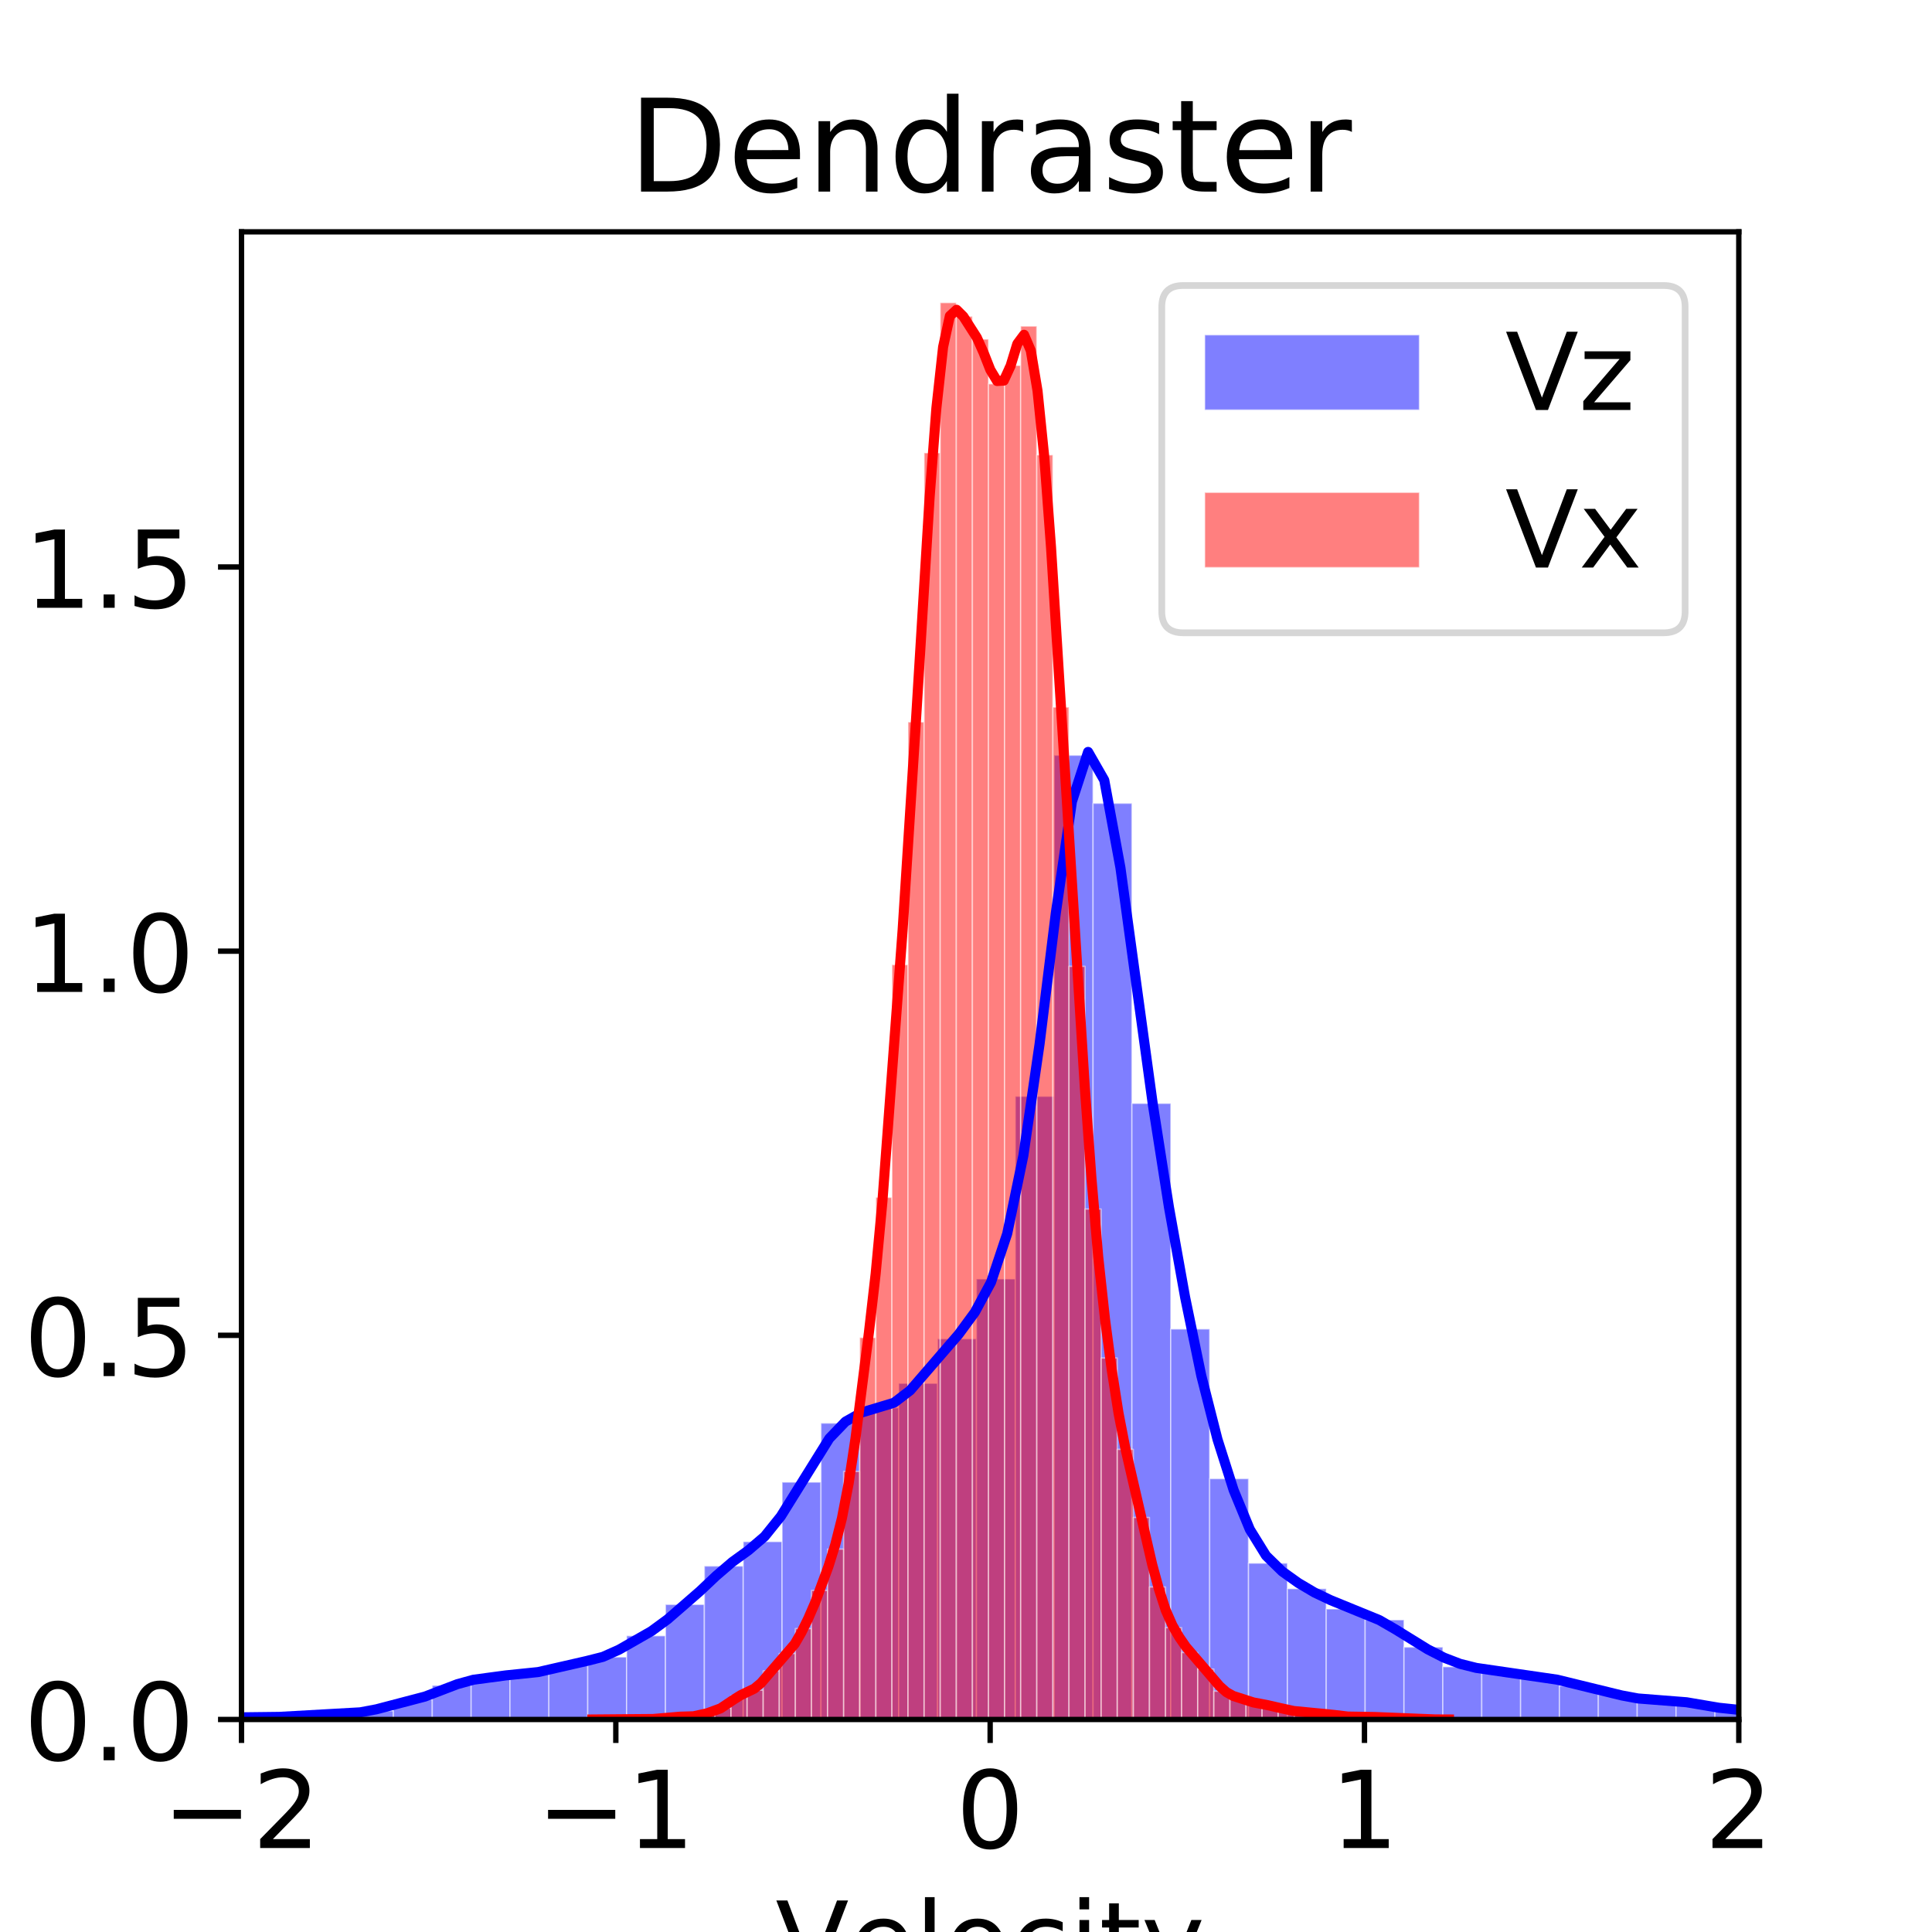 <?xml version="1.0" encoding="utf-8" standalone="no"?>
<!DOCTYPE svg PUBLIC "-//W3C//DTD SVG 1.1//EN"
  "http://www.w3.org/Graphics/SVG/1.1/DTD/svg11.dtd">
<!-- Created with matplotlib (https://matplotlib.org/) -->
<svg height="288pt" version="1.1" viewBox="0 0 288 288" width="288pt" xmlns="http://www.w3.org/2000/svg" xmlns:xlink="http://www.w3.org/1999/xlink">
 <defs>
  <style type="text/css">
*{stroke-linecap:butt;stroke-linejoin:round;}
  </style>
 </defs>
 <g id="figure_1">
  <g id="patch_1">
   <path d="M 0 288 
L 288 288 
L 288 0 
L 0 0 
z
" style="fill:#ffffff;"/>
  </g>
  <g id="axes_1">
   <g id="patch_2">
    <path d="M 36 256.32 
L 259.2 256.32 
L 259.2 34.56 
L 36 34.56 
z
" style="fill:#ffffff;"/>
   </g>
   <g id="patch_3">
    <path clip-path="url(#p7de6f7a527)" d="M 6.497 256.32 
L 12.291 256.32 
L 12.291 256.248 
L 6.497 256.248 
z
" style="fill:#0000ff;opacity:0.5;stroke:#ffffff;stroke-linejoin:miter;stroke-width:0.2;"/>
   </g>
   <g id="patch_4">
    <path clip-path="url(#p7de6f7a527)" d="M 12.291 256.32 
L 18.086 256.32 
L 18.086 256.191 
L 12.291 256.191 
z
" style="fill:#0000ff;opacity:0.5;stroke:#ffffff;stroke-linejoin:miter;stroke-width:0.2;"/>
   </g>
   <g id="patch_5">
    <path clip-path="url(#p7de6f7a527)" d="M 18.086 256.32 
L 23.88 256.32 
L 23.88 256.162 
L 18.086 256.162 
z
" style="fill:#0000ff;opacity:0.5;stroke:#ffffff;stroke-linejoin:miter;stroke-width:0.2;"/>
   </g>
   <g id="patch_6">
    <path clip-path="url(#p7de6f7a527)" d="M 23.88 256.32 
L 29.674 256.32 
L 29.674 256.09 
L 23.88 256.09 
z
" style="fill:#0000ff;opacity:0.5;stroke:#ffffff;stroke-linejoin:miter;stroke-width:0.2;"/>
   </g>
   <g id="patch_7">
    <path clip-path="url(#p7de6f7a527)" d="M 29.674 256.32 
L 35.468 256.32 
L 35.468 256.047 
L 29.674 256.047 
z
" style="fill:#0000ff;opacity:0.5;stroke:#ffffff;stroke-linejoin:miter;stroke-width:0.2;"/>
   </g>
   <g id="patch_8">
    <path clip-path="url(#p7de6f7a527)" d="M 35.468 256.32 
L 41.262 256.32 
L 41.262 256.047 
L 35.468 256.047 
z
" style="fill:#0000ff;opacity:0.5;stroke:#ffffff;stroke-linejoin:miter;stroke-width:0.2;"/>
   </g>
   <g id="patch_9">
    <path clip-path="url(#p7de6f7a527)" d="M 41.262 256.32 
L 47.056 256.32 
L 47.056 255.832 
L 41.262 255.832 
z
" style="fill:#0000ff;opacity:0.5;stroke:#ffffff;stroke-linejoin:miter;stroke-width:0.2;"/>
   </g>
   <g id="patch_10">
    <path clip-path="url(#p7de6f7a527)" d="M 47.056 256.32 
L 52.85 256.32 
L 52.85 255.531 
L 47.056 255.531 
z
" style="fill:#0000ff;opacity:0.5;stroke:#ffffff;stroke-linejoin:miter;stroke-width:0.2;"/>
   </g>
   <g id="patch_11">
    <path clip-path="url(#p7de6f7a527)" d="M 52.85 256.32 
L 58.644 256.32 
L 58.644 255.029 
L 52.85 255.029 
z
" style="fill:#0000ff;opacity:0.5;stroke:#ffffff;stroke-linejoin:miter;stroke-width:0.2;"/>
   </g>
   <g id="patch_12">
    <path clip-path="url(#p7de6f7a527)" d="M 58.644 256.32 
L 64.438 256.32 
L 64.438 253.35 
L 58.644 253.35 
z
" style="fill:#0000ff;opacity:0.5;stroke:#ffffff;stroke-linejoin:miter;stroke-width:0.2;"/>
   </g>
   <g id="patch_13">
    <path clip-path="url(#p7de6f7a527)" d="M 64.438 256.32 
L 70.233 256.32 
L 70.233 251.241 
L 64.438 251.241 
z
" style="fill:#0000ff;opacity:0.5;stroke:#ffffff;stroke-linejoin:miter;stroke-width:0.2;"/>
   </g>
   <g id="patch_14">
    <path clip-path="url(#p7de6f7a527)" d="M 70.233 256.32 
L 76.027 256.32 
L 76.027 250.107 
L 70.233 250.107 
z
" style="fill:#0000ff;opacity:0.5;stroke:#ffffff;stroke-linejoin:miter;stroke-width:0.2;"/>
   </g>
   <g id="patch_15">
    <path clip-path="url(#p7de6f7a527)" d="M 76.027 256.32 
L 81.821 256.32 
L 81.821 249.476 
L 76.027 249.476 
z
" style="fill:#0000ff;opacity:0.5;stroke:#ffffff;stroke-linejoin:miter;stroke-width:0.2;"/>
   </g>
   <g id="patch_16">
    <path clip-path="url(#p7de6f7a527)" d="M 81.821 256.32 
L 87.615 256.32 
L 87.615 248.099 
L 81.821 248.099 
z
" style="fill:#0000ff;opacity:0.5;stroke:#ffffff;stroke-linejoin:miter;stroke-width:0.2;"/>
   </g>
   <g id="patch_17">
    <path clip-path="url(#p7de6f7a527)" d="M 87.615 256.32 
L 93.409 256.32 
L 93.409 247.008 
L 87.615 247.008 
z
" style="fill:#0000ff;opacity:0.5;stroke:#ffffff;stroke-linejoin:miter;stroke-width:0.2;"/>
   </g>
   <g id="patch_18">
    <path clip-path="url(#p7de6f7a527)" d="M 93.409 256.32 
L 99.203 256.32 
L 99.203 243.838 
L 93.409 243.838 
z
" style="fill:#0000ff;opacity:0.5;stroke:#ffffff;stroke-linejoin:miter;stroke-width:0.2;"/>
   </g>
   <g id="patch_19">
    <path clip-path="url(#p7de6f7a527)" d="M 99.203 256.32 
L 104.997 256.32 
L 104.997 239.175 
L 99.203 239.175 
z
" style="fill:#0000ff;opacity:0.5;stroke:#ffffff;stroke-linejoin:miter;stroke-width:0.2;"/>
   </g>
   <g id="patch_20">
    <path clip-path="url(#p7de6f7a527)" d="M 104.997 256.32 
L 110.791 256.32 
L 110.791 233.45 
L 104.997 233.45 
z
" style="fill:#0000ff;opacity:0.5;stroke:#ffffff;stroke-linejoin:miter;stroke-width:0.2;"/>
   </g>
   <g id="patch_21">
    <path clip-path="url(#p7de6f7a527)" d="M 110.791 256.32 
L 116.586 256.32 
L 116.586 229.806 
L 110.791 229.806 
z
" style="fill:#0000ff;opacity:0.5;stroke:#ffffff;stroke-linejoin:miter;stroke-width:0.2;"/>
   </g>
   <g id="patch_22">
    <path clip-path="url(#p7de6f7a527)" d="M 116.586 256.32 
L 122.38 256.32 
L 122.38 220.939 
L 116.586 220.939 
z
" style="fill:#0000ff;opacity:0.5;stroke:#ffffff;stroke-linejoin:miter;stroke-width:0.2;"/>
   </g>
   <g id="patch_23">
    <path clip-path="url(#p7de6f7a527)" d="M 122.38 256.32 
L 128.174 256.32 
L 128.174 212.144 
L 122.38 212.144 
z
" style="fill:#0000ff;opacity:0.5;stroke:#ffffff;stroke-linejoin:miter;stroke-width:0.2;"/>
   </g>
   <g id="patch_24">
    <path clip-path="url(#p7de6f7a527)" d="M 128.174 256.32 
L 133.968 256.32 
L 133.968 209.848 
L 128.174 209.848 
z
" style="fill:#0000ff;opacity:0.5;stroke:#ffffff;stroke-linejoin:miter;stroke-width:0.2;"/>
   </g>
   <g id="patch_25">
    <path clip-path="url(#p7de6f7a527)" d="M 133.968 256.32 
L 139.762 256.32 
L 139.762 206.218 
L 133.968 206.218 
z
" style="fill:#0000ff;opacity:0.5;stroke:#ffffff;stroke-linejoin:miter;stroke-width:0.2;"/>
   </g>
   <g id="patch_26">
    <path clip-path="url(#p7de6f7a527)" d="M 139.762 256.32 
L 145.556 256.32 
L 145.556 199.575 
L 139.762 199.575 
z
" style="fill:#0000ff;opacity:0.5;stroke:#ffffff;stroke-linejoin:miter;stroke-width:0.2;"/>
   </g>
   <g id="patch_27">
    <path clip-path="url(#p7de6f7a527)" d="M 145.556 256.32 
L 151.35 256.32 
L 151.35 190.651 
L 145.556 190.651 
z
" style="fill:#0000ff;opacity:0.5;stroke:#ffffff;stroke-linejoin:miter;stroke-width:0.2;"/>
   </g>
   <g id="patch_28">
    <path clip-path="url(#p7de6f7a527)" d="M 151.35 256.32 
L 157.144 256.32 
L 157.144 163.433 
L 151.35 163.433 
z
" style="fill:#0000ff;opacity:0.5;stroke:#ffffff;stroke-linejoin:miter;stroke-width:0.2;"/>
   </g>
   <g id="patch_29">
    <path clip-path="url(#p7de6f7a527)" d="M 157.144 256.32 
L 162.939 256.32 
L 162.939 112.585 
L 157.144 112.585 
z
" style="fill:#0000ff;opacity:0.5;stroke:#ffffff;stroke-linejoin:miter;stroke-width:0.2;"/>
   </g>
   <g id="patch_30">
    <path clip-path="url(#p7de6f7a527)" d="M 162.939 256.32 
L 168.733 256.32 
L 168.733 119.745 
L 162.939 119.745 
z
" style="fill:#0000ff;opacity:0.5;stroke:#ffffff;stroke-linejoin:miter;stroke-width:0.2;"/>
   </g>
   <g id="patch_31">
    <path clip-path="url(#p7de6f7a527)" d="M 168.733 256.32 
L 174.527 256.32 
L 174.527 164.481 
L 168.733 164.481 
z
" style="fill:#0000ff;opacity:0.5;stroke:#ffffff;stroke-linejoin:miter;stroke-width:0.2;"/>
   </g>
   <g id="patch_32">
    <path clip-path="url(#p7de6f7a527)" d="M 174.527 256.32 
L 180.321 256.32 
L 180.321 198.112 
L 174.527 198.112 
z
" style="fill:#0000ff;opacity:0.5;stroke:#ffffff;stroke-linejoin:miter;stroke-width:0.2;"/>
   </g>
   <g id="patch_33">
    <path clip-path="url(#p7de6f7a527)" d="M 180.321 256.32 
L 186.115 256.32 
L 186.115 220.422 
L 180.321 220.422 
z
" style="fill:#0000ff;opacity:0.5;stroke:#ffffff;stroke-linejoin:miter;stroke-width:0.2;"/>
   </g>
   <g id="patch_34">
    <path clip-path="url(#p7de6f7a527)" d="M 186.115 256.32 
L 191.909 256.32 
L 191.909 233.019 
L 186.115 233.019 
z
" style="fill:#0000ff;opacity:0.5;stroke:#ffffff;stroke-linejoin:miter;stroke-width:0.2;"/>
   </g>
   <g id="patch_35">
    <path clip-path="url(#p7de6f7a527)" d="M 191.909 256.32 
L 197.703 256.32 
L 197.703 236.822 
L 191.909 236.822 
z
" style="fill:#0000ff;opacity:0.5;stroke:#ffffff;stroke-linejoin:miter;stroke-width:0.2;"/>
   </g>
   <g id="patch_36">
    <path clip-path="url(#p7de6f7a527)" d="M 197.703 256.32 
L 203.497 256.32 
L 203.497 239.849 
L 197.703 239.849 
z
" style="fill:#0000ff;opacity:0.5;stroke:#ffffff;stroke-linejoin:miter;stroke-width:0.2;"/>
   </g>
   <g id="patch_37">
    <path clip-path="url(#p7de6f7a527)" d="M 203.497 256.32 
L 209.292 256.32 
L 209.292 241.47 
L 203.497 241.47 
z
" style="fill:#0000ff;opacity:0.5;stroke:#ffffff;stroke-linejoin:miter;stroke-width:0.2;"/>
   </g>
   <g id="patch_38">
    <path clip-path="url(#p7de6f7a527)" d="M 209.292 256.32 
L 215.086 256.32 
L 215.086 245.531 
L 209.292 245.531 
z
" style="fill:#0000ff;opacity:0.5;stroke:#ffffff;stroke-linejoin:miter;stroke-width:0.2;"/>
   </g>
   <g id="patch_39">
    <path clip-path="url(#p7de6f7a527)" d="M 215.086 256.32 
L 220.88 256.32 
L 220.88 248.457 
L 215.086 248.457 
z
" style="fill:#0000ff;opacity:0.5;stroke:#ffffff;stroke-linejoin:miter;stroke-width:0.2;"/>
   </g>
   <g id="patch_40">
    <path clip-path="url(#p7de6f7a527)" d="M 220.88 256.32 
L 226.674 256.32 
L 226.674 249.103 
L 220.88 249.103 
z
" style="fill:#0000ff;opacity:0.5;stroke:#ffffff;stroke-linejoin:miter;stroke-width:0.2;"/>
   </g>
   <g id="patch_41">
    <path clip-path="url(#p7de6f7a527)" d="M 226.674 256.32 
L 232.468 256.32 
L 232.468 249.763 
L 226.674 249.763 
z
" style="fill:#0000ff;opacity:0.5;stroke:#ffffff;stroke-linejoin:miter;stroke-width:0.2;"/>
   </g>
   <g id="patch_42">
    <path clip-path="url(#p7de6f7a527)" d="M 232.468 256.32 
L 238.262 256.32 
L 238.262 251.313 
L 232.468 251.313 
z
" style="fill:#0000ff;opacity:0.5;stroke:#ffffff;stroke-linejoin:miter;stroke-width:0.2;"/>
   </g>
   <g id="patch_43">
    <path clip-path="url(#p7de6f7a527)" d="M 238.262 256.32 
L 244.056 256.32 
L 244.056 252.633 
L 238.262 252.633 
z
" style="fill:#0000ff;opacity:0.5;stroke:#ffffff;stroke-linejoin:miter;stroke-width:0.2;"/>
   </g>
   <g id="patch_44">
    <path clip-path="url(#p7de6f7a527)" d="M 244.056 256.32 
L 249.85 256.32 
L 249.85 253.364 
L 244.056 253.364 
z
" style="fill:#0000ff;opacity:0.5;stroke:#ffffff;stroke-linejoin:miter;stroke-width:0.2;"/>
   </g>
   <g id="patch_45">
    <path clip-path="url(#p7de6f7a527)" d="M 249.85 256.32 
L 255.645 256.32 
L 255.645 253.981 
L 249.85 253.981 
z
" style="fill:#0000ff;opacity:0.5;stroke:#ffffff;stroke-linejoin:miter;stroke-width:0.2;"/>
   </g>
   <g id="patch_46">
    <path clip-path="url(#p7de6f7a527)" d="M 255.645 256.32 
L 261.439 256.32 
L 261.439 254.857 
L 255.645 254.857 
z
" style="fill:#0000ff;opacity:0.5;stroke:#ffffff;stroke-linejoin:miter;stroke-width:0.2;"/>
   </g>
   <g id="patch_47">
    <path clip-path="url(#p7de6f7a527)" d="M 261.439 256.32 
L 267.233 256.32 
L 267.233 255.402 
L 261.439 255.402 
z
" style="fill:#0000ff;opacity:0.5;stroke:#ffffff;stroke-linejoin:miter;stroke-width:0.2;"/>
   </g>
   <g id="patch_48">
    <path clip-path="url(#p7de6f7a527)" d="M 267.233 256.32 
L 273.027 256.32 
L 273.027 255.732 
L 267.233 255.732 
z
" style="fill:#0000ff;opacity:0.5;stroke:#ffffff;stroke-linejoin:miter;stroke-width:0.2;"/>
   </g>
   <g id="patch_49">
    <path clip-path="url(#p7de6f7a527)" d="M 273.027 256.32 
L 278.821 256.32 
L 278.821 256.033 
L 273.027 256.033 
z
" style="fill:#0000ff;opacity:0.5;stroke:#ffffff;stroke-linejoin:miter;stroke-width:0.2;"/>
   </g>
   <g id="patch_50">
    <path clip-path="url(#p7de6f7a527)" d="M 278.821 256.32 
L 284.615 256.32 
L 284.615 256.22 
L 278.821 256.22 
z
" style="fill:#0000ff;opacity:0.5;stroke:#ffffff;stroke-linejoin:miter;stroke-width:0.2;"/>
   </g>
   <g id="patch_51">
    <path clip-path="url(#p7de6f7a527)" d="M 284.615 256.32 
L 290.409 256.32 
L 290.409 256.291 
L 284.615 256.291 
z
" style="fill:#0000ff;opacity:0.5;stroke:#ffffff;stroke-linejoin:miter;stroke-width:0.2;"/>
   </g>
   <g id="patch_52">
    <path clip-path="url(#p7de6f7a527)" d="M 290.409 256.32 
L 296.203 256.32 
L 296.203 256.291 
L 290.409 256.291 
z
" style="fill:#0000ff;opacity:0.5;stroke:#ffffff;stroke-linejoin:miter;stroke-width:0.2;"/>
   </g>
   <g id="patch_53">
    <path clip-path="url(#p7de6f7a527)" d="M 92.173 256.32 
L 94.572 256.32 
L 94.572 256.285 
L 92.173 256.285 
z
" style="fill:#ff0000;opacity:0.5;stroke:#ffffff;stroke-linejoin:miter;stroke-width:0.2;"/>
   </g>
   <g id="patch_54">
    <path clip-path="url(#p7de6f7a527)" d="M 94.572 256.32 
L 96.971 256.32 
L 96.971 256.285 
L 94.572 256.285 
z
" style="fill:#ff0000;opacity:0.5;stroke:#ffffff;stroke-linejoin:miter;stroke-width:0.2;"/>
   </g>
   <g id="patch_55">
    <path clip-path="url(#p7de6f7a527)" d="M 96.971 256.32 
L 99.371 256.32 
L 99.371 256.216 
L 96.971 256.216 
z
" style="fill:#ff0000;opacity:0.5;stroke:#ffffff;stroke-linejoin:miter;stroke-width:0.2;"/>
   </g>
   <g id="patch_56">
    <path clip-path="url(#p7de6f7a527)" d="M 99.371 256.32 
L 101.77 256.32 
L 101.77 255.8 
L 99.371 255.8 
z
" style="fill:#ff0000;opacity:0.5;stroke:#ffffff;stroke-linejoin:miter;stroke-width:0.2;"/>
   </g>
   <g id="patch_57">
    <path clip-path="url(#p7de6f7a527)" d="M 101.77 256.32 
L 104.169 256.32 
L 104.169 255.939 
L 101.77 255.939 
z
" style="fill:#ff0000;opacity:0.5;stroke:#ffffff;stroke-linejoin:miter;stroke-width:0.2;"/>
   </g>
   <g id="patch_58">
    <path clip-path="url(#p7de6f7a527)" d="M 104.169 256.32 
L 106.568 256.32 
L 106.568 255.488 
L 104.169 255.488 
z
" style="fill:#ff0000;opacity:0.5;stroke:#ffffff;stroke-linejoin:miter;stroke-width:0.2;"/>
   </g>
   <g id="patch_59">
    <path clip-path="url(#p7de6f7a527)" d="M 106.568 256.32 
L 108.967 256.32 
L 108.967 254.622 
L 106.568 254.622 
z
" style="fill:#ff0000;opacity:0.5;stroke:#ffffff;stroke-linejoin:miter;stroke-width:0.2;"/>
   </g>
   <g id="patch_60">
    <path clip-path="url(#p7de6f7a527)" d="M 108.967 256.32 
L 111.366 256.32 
L 111.366 252.751 
L 108.967 252.751 
z
" style="fill:#ff0000;opacity:0.5;stroke:#ffffff;stroke-linejoin:miter;stroke-width:0.2;"/>
   </g>
   <g id="patch_61">
    <path clip-path="url(#p7de6f7a527)" d="M 111.366 256.32 
L 113.765 256.32 
L 113.765 251.954 
L 111.366 251.954 
z
" style="fill:#ff0000;opacity:0.5;stroke:#ffffff;stroke-linejoin:miter;stroke-width:0.2;"/>
   </g>
   <g id="patch_62">
    <path clip-path="url(#p7de6f7a527)" d="M 113.765 256.32 
L 116.164 256.32 
L 116.164 249.078 
L 113.765 249.078 
z
" style="fill:#ff0000;opacity:0.5;stroke:#ffffff;stroke-linejoin:miter;stroke-width:0.2;"/>
   </g>
   <g id="patch_63">
    <path clip-path="url(#p7de6f7a527)" d="M 116.164 256.32 
L 118.563 256.32 
L 118.563 246.479 
L 116.164 246.479 
z
" style="fill:#ff0000;opacity:0.5;stroke:#ffffff;stroke-linejoin:miter;stroke-width:0.2;"/>
   </g>
   <g id="patch_64">
    <path clip-path="url(#p7de6f7a527)" d="M 118.563 256.32 
L 120.962 256.32 
L 120.962 242.771 
L 118.563 242.771 
z
" style="fill:#ff0000;opacity:0.5;stroke:#ffffff;stroke-linejoin:miter;stroke-width:0.2;"/>
   </g>
   <g id="patch_65">
    <path clip-path="url(#p7de6f7a527)" d="M 120.962 256.32 
L 123.362 256.32 
L 123.362 237.088 
L 120.962 237.088 
z
" style="fill:#ff0000;opacity:0.5;stroke:#ffffff;stroke-linejoin:miter;stroke-width:0.2;"/>
   </g>
   <g id="patch_66">
    <path clip-path="url(#p7de6f7a527)" d="M 123.362 256.32 
L 125.761 256.32 
L 125.761 230.921 
L 123.362 230.921 
z
" style="fill:#ff0000;opacity:0.5;stroke:#ffffff;stroke-linejoin:miter;stroke-width:0.2;"/>
   </g>
   <g id="patch_67">
    <path clip-path="url(#p7de6f7a527)" d="M 125.761 256.32 
L 128.16 256.32 
L 128.16 219.347 
L 125.761 219.347 
z
" style="fill:#ff0000;opacity:0.5;stroke:#ffffff;stroke-linejoin:miter;stroke-width:0.2;"/>
   </g>
   <g id="patch_68">
    <path clip-path="url(#p7de6f7a527)" d="M 128.16 256.32 
L 130.559 256.32 
L 130.559 199.388 
L 128.16 199.388 
z
" style="fill:#ff0000;opacity:0.5;stroke:#ffffff;stroke-linejoin:miter;stroke-width:0.2;"/>
   </g>
   <g id="patch_69">
    <path clip-path="url(#p7de6f7a527)" d="M 130.559 256.32 
L 132.958 256.32 
L 132.958 178.493 
L 130.559 178.493 
z
" style="fill:#ff0000;opacity:0.5;stroke:#ffffff;stroke-linejoin:miter;stroke-width:0.2;"/>
   </g>
   <g id="patch_70">
    <path clip-path="url(#p7de6f7a527)" d="M 132.958 256.32 
L 135.357 256.32 
L 135.357 143.807 
L 132.958 143.807 
z
" style="fill:#ff0000;opacity:0.5;stroke:#ffffff;stroke-linejoin:miter;stroke-width:0.2;"/>
   </g>
   <g id="patch_71">
    <path clip-path="url(#p7de6f7a527)" d="M 135.357 256.32 
L 137.756 256.32 
L 137.756 107.631 
L 135.357 107.631 
z
" style="fill:#ff0000;opacity:0.5;stroke:#ffffff;stroke-linejoin:miter;stroke-width:0.2;"/>
   </g>
   <g id="patch_72">
    <path clip-path="url(#p7de6f7a527)" d="M 137.756 256.32 
L 140.155 256.32 
L 140.155 67.505 
L 137.756 67.505 
z
" style="fill:#ff0000;opacity:0.5;stroke:#ffffff;stroke-linejoin:miter;stroke-width:0.2;"/>
   </g>
   <g id="patch_73">
    <path clip-path="url(#p7de6f7a527)" d="M 140.155 256.32 
L 142.554 256.32 
L 142.554 45.12 
L 140.155 45.12 
z
" style="fill:#ff0000;opacity:0.5;stroke:#ffffff;stroke-linejoin:miter;stroke-width:0.2;"/>
   </g>
   <g id="patch_74">
    <path clip-path="url(#p7de6f7a527)" d="M 142.554 256.32 
L 144.953 256.32 
L 144.953 47.164 
L 142.554 47.164 
z
" style="fill:#ff0000;opacity:0.5;stroke:#ffffff;stroke-linejoin:miter;stroke-width:0.2;"/>
   </g>
   <g id="patch_75">
    <path clip-path="url(#p7de6f7a527)" d="M 144.953 256.32 
L 147.353 256.32 
L 147.353 50.56 
L 144.953 50.56 
z
" style="fill:#ff0000;opacity:0.5;stroke:#ffffff;stroke-linejoin:miter;stroke-width:0.2;"/>
   </g>
   <g id="patch_76">
    <path clip-path="url(#p7de6f7a527)" d="M 147.353 256.32 
L 149.752 256.32 
L 149.752 57.213 
L 147.353 57.213 
z
" style="fill:#ff0000;opacity:0.5;stroke:#ffffff;stroke-linejoin:miter;stroke-width:0.2;"/>
   </g>
   <g id="patch_77">
    <path clip-path="url(#p7de6f7a527)" d="M 149.752 256.32 
L 152.151 256.32 
L 152.151 54.476 
L 149.752 54.476 
z
" style="fill:#ff0000;opacity:0.5;stroke:#ffffff;stroke-linejoin:miter;stroke-width:0.2;"/>
   </g>
   <g id="patch_78">
    <path clip-path="url(#p7de6f7a527)" d="M 152.151 256.32 
L 154.55 256.32 
L 154.55 48.62 
L 152.151 48.62 
z
" style="fill:#ff0000;opacity:0.5;stroke:#ffffff;stroke-linejoin:miter;stroke-width:0.2;"/>
   </g>
   <g id="patch_79">
    <path clip-path="url(#p7de6f7a527)" d="M 154.55 256.32 
L 156.949 256.32 
L 156.949 67.817 
L 154.55 67.817 
z
" style="fill:#ff0000;opacity:0.5;stroke:#ffffff;stroke-linejoin:miter;stroke-width:0.2;"/>
   </g>
   <g id="patch_80">
    <path clip-path="url(#p7de6f7a527)" d="M 156.949 256.32 
L 159.348 256.32 
L 159.348 105.413 
L 156.949 105.413 
z
" style="fill:#ff0000;opacity:0.5;stroke:#ffffff;stroke-linejoin:miter;stroke-width:0.2;"/>
   </g>
   <g id="patch_81">
    <path clip-path="url(#p7de6f7a527)" d="M 159.348 256.32 
L 161.747 256.32 
L 161.747 144.05 
L 159.348 144.05 
z
" style="fill:#ff0000;opacity:0.5;stroke:#ffffff;stroke-linejoin:miter;stroke-width:0.2;"/>
   </g>
   <g id="patch_82">
    <path clip-path="url(#p7de6f7a527)" d="M 161.747 256.32 
L 164.146 256.32 
L 164.146 180.226 
L 161.747 180.226 
z
" style="fill:#ff0000;opacity:0.5;stroke:#ffffff;stroke-linejoin:miter;stroke-width:0.2;"/>
   </g>
   <g id="patch_83">
    <path clip-path="url(#p7de6f7a527)" d="M 164.146 256.32 
L 166.545 256.32 
L 166.545 202.437 
L 164.146 202.437 
z
" style="fill:#ff0000;opacity:0.5;stroke:#ffffff;stroke-linejoin:miter;stroke-width:0.2;"/>
   </g>
   <g id="patch_84">
    <path clip-path="url(#p7de6f7a527)" d="M 166.545 256.32 
L 168.945 256.32 
L 168.945 216.055 
L 166.545 216.055 
z
" style="fill:#ff0000;opacity:0.5;stroke:#ffffff;stroke-linejoin:miter;stroke-width:0.2;"/>
   </g>
   <g id="patch_85">
    <path clip-path="url(#p7de6f7a527)" d="M 168.945 256.32 
L 171.344 256.32 
L 171.344 226.208 
L 168.945 226.208 
z
" style="fill:#ff0000;opacity:0.5;stroke:#ffffff;stroke-linejoin:miter;stroke-width:0.2;"/>
   </g>
   <g id="patch_86">
    <path clip-path="url(#p7de6f7a527)" d="M 171.344 256.32 
L 173.743 256.32 
L 173.743 236.569 
L 171.344 236.569 
z
" style="fill:#ff0000;opacity:0.5;stroke:#ffffff;stroke-linejoin:miter;stroke-width:0.2;"/>
   </g>
   <g id="patch_87">
    <path clip-path="url(#p7de6f7a527)" d="M 173.743 256.32 
L 176.142 256.32 
L 176.142 242.633 
L 173.743 242.633 
z
" style="fill:#ff0000;opacity:0.5;stroke:#ffffff;stroke-linejoin:miter;stroke-width:0.2;"/>
   </g>
   <g id="patch_88">
    <path clip-path="url(#p7de6f7a527)" d="M 176.142 256.32 
L 178.541 256.32 
L 178.541 246.34 
L 176.142 246.34 
z
" style="fill:#ff0000;opacity:0.5;stroke:#ffffff;stroke-linejoin:miter;stroke-width:0.2;"/>
   </g>
   <g id="patch_89">
    <path clip-path="url(#p7de6f7a527)" d="M 178.541 256.32 
L 180.94 256.32 
L 180.94 248.801 
L 178.541 248.801 
z
" style="fill:#ff0000;opacity:0.5;stroke:#ffffff;stroke-linejoin:miter;stroke-width:0.2;"/>
   </g>
   <g id="patch_90">
    <path clip-path="url(#p7de6f7a527)" d="M 180.94 256.32 
L 183.339 256.32 
L 183.339 252.093 
L 180.94 252.093 
z
" style="fill:#ff0000;opacity:0.5;stroke:#ffffff;stroke-linejoin:miter;stroke-width:0.2;"/>
   </g>
   <g id="patch_91">
    <path clip-path="url(#p7de6f7a527)" d="M 183.339 256.32 
L 185.738 256.32 
L 185.738 253.028 
L 183.339 253.028 
z
" style="fill:#ff0000;opacity:0.5;stroke:#ffffff;stroke-linejoin:miter;stroke-width:0.2;"/>
   </g>
   <g id="patch_92">
    <path clip-path="url(#p7de6f7a527)" d="M 185.738 256.32 
L 188.137 256.32 
L 188.137 253.721 
L 185.738 253.721 
z
" style="fill:#ff0000;opacity:0.5;stroke:#ffffff;stroke-linejoin:miter;stroke-width:0.2;"/>
   </g>
   <g id="patch_93">
    <path clip-path="url(#p7de6f7a527)" d="M 188.137 256.32 
L 190.536 256.32 
L 190.536 254.276 
L 188.137 254.276 
z
" style="fill:#ff0000;opacity:0.5;stroke:#ffffff;stroke-linejoin:miter;stroke-width:0.2;"/>
   </g>
   <g id="patch_94">
    <path clip-path="url(#p7de6f7a527)" d="M 190.536 256.32 
L 192.936 256.32 
L 192.936 255.038 
L 190.536 255.038 
z
" style="fill:#ff0000;opacity:0.5;stroke:#ffffff;stroke-linejoin:miter;stroke-width:0.2;"/>
   </g>
   <g id="patch_95">
    <path clip-path="url(#p7de6f7a527)" d="M 192.936 256.32 
L 195.335 256.32 
L 195.335 255.107 
L 192.936 255.107 
z
" style="fill:#ff0000;opacity:0.5;stroke:#ffffff;stroke-linejoin:miter;stroke-width:0.2;"/>
   </g>
   <g id="patch_96">
    <path clip-path="url(#p7de6f7a527)" d="M 195.335 256.32 
L 197.734 256.32 
L 197.734 255.488 
L 195.335 255.488 
z
" style="fill:#ff0000;opacity:0.5;stroke:#ffffff;stroke-linejoin:miter;stroke-width:0.2;"/>
   </g>
   <g id="patch_97">
    <path clip-path="url(#p7de6f7a527)" d="M 197.734 256.32 
L 200.133 256.32 
L 200.133 255.627 
L 197.734 255.627 
z
" style="fill:#ff0000;opacity:0.5;stroke:#ffffff;stroke-linejoin:miter;stroke-width:0.2;"/>
   </g>
   <g id="patch_98">
    <path clip-path="url(#p7de6f7a527)" d="M 200.133 256.32 
L 202.532 256.32 
L 202.532 255.904 
L 200.133 255.904 
z
" style="fill:#ff0000;opacity:0.5;stroke:#ffffff;stroke-linejoin:miter;stroke-width:0.2;"/>
   </g>
   <g id="patch_99">
    <path clip-path="url(#p7de6f7a527)" d="M 202.532 256.32 
L 204.931 256.32 
L 204.931 255.904 
L 202.532 255.904 
z
" style="fill:#ff0000;opacity:0.5;stroke:#ffffff;stroke-linejoin:miter;stroke-width:0.2;"/>
   </g>
   <g id="patch_100">
    <path clip-path="url(#p7de6f7a527)" d="M 204.931 256.32 
L 207.33 256.32 
L 207.33 255.939 
L 204.931 255.939 
z
" style="fill:#ff0000;opacity:0.5;stroke:#ffffff;stroke-linejoin:miter;stroke-width:0.2;"/>
   </g>
   <g id="patch_101">
    <path clip-path="url(#p7de6f7a527)" d="M 207.33 256.32 
L 209.729 256.32 
L 209.729 256.181 
L 207.33 256.181 
z
" style="fill:#ff0000;opacity:0.5;stroke:#ffffff;stroke-linejoin:miter;stroke-width:0.2;"/>
   </g>
   <g id="patch_102">
    <path clip-path="url(#p7de6f7a527)" d="M 209.729 256.32 
L 212.128 256.32 
L 212.128 256.285 
L 209.729 256.285 
z
" style="fill:#ff0000;opacity:0.5;stroke:#ffffff;stroke-linejoin:miter;stroke-width:0.2;"/>
   </g>
   <g id="matplotlib.axis_1">
    <g id="xtick_1">
     <g id="line2d_1">
      <defs>
       <path d="M 0 0 
L 0 3.5 
" id="m2fdbaf7d30" style="stroke:#000000;stroke-width:0.8;"/>
      </defs>
      <g>
       <use style="stroke:#000000;stroke-width:0.8;" x="36" xlink:href="#m2fdbaf7d30" y="256.32"/>
      </g>
     </g>
     <g id="text_1">
      <!-- −2 -->
      <defs>
       <path d="M 10.594 35.5 
L 73.188 35.5 
L 73.188 27.203 
L 10.594 27.203 
z
" id="DejaVuSans-8722"/>
       <path d="M 19.188 8.297 
L 53.609 8.297 
L 53.609 0 
L 7.328 0 
L 7.328 8.297 
Q 12.938 14.109 22.625 23.891 
Q 32.328 33.688 34.812 36.531 
Q 39.547 41.844 41.422 45.531 
Q 43.312 49.219 43.312 52.781 
Q 43.312 58.594 39.234 62.25 
Q 35.156 65.922 28.609 65.922 
Q 23.969 65.922 18.812 64.312 
Q 13.672 62.703 7.812 59.422 
L 7.812 69.391 
Q 13.766 71.781 18.938 73 
Q 24.125 74.219 28.422 74.219 
Q 39.75 74.219 46.484 68.547 
Q 53.219 62.891 53.219 53.422 
Q 53.219 48.922 51.531 44.891 
Q 49.859 40.875 45.406 35.406 
Q 44.188 33.984 37.641 27.219 
Q 31.109 20.453 19.188 8.297 
z
" id="DejaVuSans-50"/>
      </defs>
      <g transform="translate(24.206 275.478)scale(0.16 -0.16)">
       <use xlink:href="#DejaVuSans-8722"/>
       <use x="83.789" xlink:href="#DejaVuSans-50"/>
      </g>
     </g>
    </g>
    <g id="xtick_2">
     <g id="line2d_2">
      <g>
       <use style="stroke:#000000;stroke-width:0.8;" x="91.8" xlink:href="#m2fdbaf7d30" y="256.32"/>
      </g>
     </g>
     <g id="text_2">
      <!-- −1 -->
      <defs>
       <path d="M 12.406 8.297 
L 28.516 8.297 
L 28.516 63.922 
L 10.984 60.406 
L 10.984 69.391 
L 28.422 72.906 
L 38.281 72.906 
L 38.281 8.297 
L 54.391 8.297 
L 54.391 0 
L 12.406 0 
z
" id="DejaVuSans-49"/>
      </defs>
      <g transform="translate(80.006 275.478)scale(0.16 -0.16)">
       <use xlink:href="#DejaVuSans-8722"/>
       <use x="83.789" xlink:href="#DejaVuSans-49"/>
      </g>
     </g>
    </g>
    <g id="xtick_3">
     <g id="line2d_3">
      <g>
       <use style="stroke:#000000;stroke-width:0.8;" x="147.6" xlink:href="#m2fdbaf7d30" y="256.32"/>
      </g>
     </g>
     <g id="text_3">
      <!-- 0 -->
      <defs>
       <path d="M 31.781 66.406 
Q 24.172 66.406 20.328 58.906 
Q 16.5 51.422 16.5 36.375 
Q 16.5 21.391 20.328 13.891 
Q 24.172 6.391 31.781 6.391 
Q 39.453 6.391 43.281 13.891 
Q 47.125 21.391 47.125 36.375 
Q 47.125 51.422 43.281 58.906 
Q 39.453 66.406 31.781 66.406 
z
M 31.781 74.219 
Q 44.047 74.219 50.516 64.516 
Q 56.984 54.828 56.984 36.375 
Q 56.984 17.969 50.516 8.266 
Q 44.047 -1.422 31.781 -1.422 
Q 19.531 -1.422 13.062 8.266 
Q 6.594 17.969 6.594 36.375 
Q 6.594 54.828 13.062 64.516 
Q 19.531 74.219 31.781 74.219 
z
" id="DejaVuSans-48"/>
      </defs>
      <g transform="translate(142.51 275.478)scale(0.16 -0.16)">
       <use xlink:href="#DejaVuSans-48"/>
      </g>
     </g>
    </g>
    <g id="xtick_4">
     <g id="line2d_4">
      <g>
       <use style="stroke:#000000;stroke-width:0.8;" x="203.4" xlink:href="#m2fdbaf7d30" y="256.32"/>
      </g>
     </g>
     <g id="text_4">
      <!-- 1 -->
      <g transform="translate(198.31 275.478)scale(0.16 -0.16)">
       <use xlink:href="#DejaVuSans-49"/>
      </g>
     </g>
    </g>
    <g id="xtick_5">
     <g id="line2d_5">
      <g>
       <use style="stroke:#000000;stroke-width:0.8;" x="259.2" xlink:href="#m2fdbaf7d30" y="256.32"/>
      </g>
     </g>
     <g id="text_5">
      <!-- 2 -->
      <g transform="translate(254.11 275.478)scale(0.16 -0.16)">
       <use xlink:href="#DejaVuSans-50"/>
      </g>
     </g>
    </g>
    <g id="text_6">
     <!-- Velocity -->
     <defs>
      <path d="M 28.609 0 
L 0.781 72.906 
L 11.078 72.906 
L 34.188 11.531 
L 57.328 72.906 
L 67.578 72.906 
L 39.797 0 
z
" id="DejaVuSans-86"/>
      <path d="M 56.203 29.594 
L 56.203 25.203 
L 14.891 25.203 
Q 15.484 15.922 20.484 11.062 
Q 25.484 6.203 34.422 6.203 
Q 39.594 6.203 44.453 7.469 
Q 49.312 8.734 54.109 11.281 
L 54.109 2.781 
Q 49.266 0.734 44.188 -0.344 
Q 39.109 -1.422 33.891 -1.422 
Q 20.797 -1.422 13.156 6.188 
Q 5.516 13.812 5.516 26.812 
Q 5.516 40.234 12.766 48.109 
Q 20.016 56 32.328 56 
Q 43.359 56 49.781 48.891 
Q 56.203 41.797 56.203 29.594 
z
M 47.219 32.234 
Q 47.125 39.594 43.094 43.984 
Q 39.062 48.391 32.422 48.391 
Q 24.906 48.391 20.391 44.141 
Q 15.875 39.891 15.188 32.172 
z
" id="DejaVuSans-101"/>
      <path d="M 9.422 75.984 
L 18.406 75.984 
L 18.406 0 
L 9.422 0 
z
" id="DejaVuSans-108"/>
      <path d="M 30.609 48.391 
Q 23.391 48.391 19.188 42.75 
Q 14.984 37.109 14.984 27.297 
Q 14.984 17.484 19.156 11.844 
Q 23.344 6.203 30.609 6.203 
Q 37.797 6.203 41.984 11.859 
Q 46.188 17.531 46.188 27.297 
Q 46.188 37.016 41.984 42.703 
Q 37.797 48.391 30.609 48.391 
z
M 30.609 56 
Q 42.328 56 49.016 48.375 
Q 55.719 40.766 55.719 27.297 
Q 55.719 13.875 49.016 6.219 
Q 42.328 -1.422 30.609 -1.422 
Q 18.844 -1.422 12.172 6.219 
Q 5.516 13.875 5.516 27.297 
Q 5.516 40.766 12.172 48.375 
Q 18.844 56 30.609 56 
z
" id="DejaVuSans-111"/>
      <path d="M 48.781 52.594 
L 48.781 44.188 
Q 44.969 46.297 41.141 47.344 
Q 37.312 48.391 33.406 48.391 
Q 24.656 48.391 19.812 42.844 
Q 14.984 37.312 14.984 27.297 
Q 14.984 17.281 19.812 11.734 
Q 24.656 6.203 33.406 6.203 
Q 37.312 6.203 41.141 7.25 
Q 44.969 8.297 48.781 10.406 
L 48.781 2.094 
Q 45.016 0.344 40.984 -0.531 
Q 36.969 -1.422 32.422 -1.422 
Q 20.062 -1.422 12.781 6.344 
Q 5.516 14.109 5.516 27.297 
Q 5.516 40.672 12.859 48.328 
Q 20.219 56 33.016 56 
Q 37.156 56 41.109 55.141 
Q 45.062 54.297 48.781 52.594 
z
" id="DejaVuSans-99"/>
      <path d="M 9.422 54.688 
L 18.406 54.688 
L 18.406 0 
L 9.422 0 
z
M 9.422 75.984 
L 18.406 75.984 
L 18.406 64.594 
L 9.422 64.594 
z
" id="DejaVuSans-105"/>
      <path d="M 18.312 70.219 
L 18.312 54.688 
L 36.812 54.688 
L 36.812 47.703 
L 18.312 47.703 
L 18.312 18.016 
Q 18.312 11.328 20.141 9.422 
Q 21.969 7.516 27.594 7.516 
L 36.812 7.516 
L 36.812 0 
L 27.594 0 
Q 17.188 0 13.234 3.875 
Q 9.281 7.766 9.281 18.016 
L 9.281 47.703 
L 2.688 47.703 
L 2.688 54.688 
L 9.281 54.688 
L 9.281 70.219 
z
" id="DejaVuSans-116"/>
      <path d="M 32.172 -5.078 
Q 28.375 -14.844 24.75 -17.812 
Q 21.141 -20.797 15.094 -20.797 
L 7.906 -20.797 
L 7.906 -13.281 
L 13.188 -13.281 
Q 16.891 -13.281 18.938 -11.516 
Q 21 -9.766 23.484 -3.219 
L 25.094 0.875 
L 2.984 54.688 
L 12.5 54.688 
L 29.594 11.922 
L 46.688 54.688 
L 56.203 54.688 
z
" id="DejaVuSans-121"/>
     </defs>
     <g transform="translate(115.604 294.962)scale(0.16 -0.16)">
      <use xlink:href="#DejaVuSans-86"/>
      <use x="68.299" xlink:href="#DejaVuSans-101"/>
      <use x="129.822" xlink:href="#DejaVuSans-108"/>
      <use x="157.605" xlink:href="#DejaVuSans-111"/>
      <use x="218.787" xlink:href="#DejaVuSans-99"/>
      <use x="273.768" xlink:href="#DejaVuSans-105"/>
      <use x="301.551" xlink:href="#DejaVuSans-116"/>
      <use x="340.76" xlink:href="#DejaVuSans-121"/>
     </g>
    </g>
   </g>
   <g id="matplotlib.axis_2">
    <g id="ytick_1">
     <g id="line2d_6">
      <defs>
       <path d="M 0 0 
L -3.5 0 
" id="m93499166cb" style="stroke:#000000;stroke-width:0.8;"/>
      </defs>
      <g>
       <use style="stroke:#000000;stroke-width:0.8;" x="36" xlink:href="#m93499166cb" y="256.32"/>
      </g>
     </g>
     <g id="text_7">
      <!-- 0.0 -->
      <defs>
       <path d="M 10.688 12.406 
L 21 12.406 
L 21 0 
L 10.688 0 
z
" id="DejaVuSans-46"/>
      </defs>
      <g transform="translate(3.555 262.399)scale(0.16 -0.16)">
       <use xlink:href="#DejaVuSans-48"/>
       <use x="63.623" xlink:href="#DejaVuSans-46"/>
       <use x="95.41" xlink:href="#DejaVuSans-48"/>
      </g>
     </g>
    </g>
    <g id="ytick_2">
     <g id="line2d_7">
      <g>
       <use style="stroke:#000000;stroke-width:0.8;" x="36" xlink:href="#m93499166cb" y="199.054"/>
      </g>
     </g>
     <g id="text_8">
      <!-- 0.5 -->
      <defs>
       <path d="M 10.797 72.906 
L 49.516 72.906 
L 49.516 64.594 
L 19.828 64.594 
L 19.828 46.734 
Q 21.969 47.469 24.109 47.828 
Q 26.266 48.188 28.422 48.188 
Q 40.625 48.188 47.75 41.5 
Q 54.891 34.812 54.891 23.391 
Q 54.891 11.625 47.562 5.094 
Q 40.234 -1.422 26.906 -1.422 
Q 22.312 -1.422 17.547 -0.641 
Q 12.797 0.141 7.719 1.703 
L 7.719 11.625 
Q 12.109 9.234 16.797 8.062 
Q 21.484 6.891 26.703 6.891 
Q 35.156 6.891 40.078 11.328 
Q 45.016 15.766 45.016 23.391 
Q 45.016 31 40.078 35.438 
Q 35.156 39.891 26.703 39.891 
Q 22.75 39.891 18.812 39.016 
Q 14.891 38.141 10.797 36.281 
z
" id="DejaVuSans-53"/>
      </defs>
      <g transform="translate(3.555 205.133)scale(0.16 -0.16)">
       <use xlink:href="#DejaVuSans-48"/>
       <use x="63.623" xlink:href="#DejaVuSans-46"/>
       <use x="95.41" xlink:href="#DejaVuSans-53"/>
      </g>
     </g>
    </g>
    <g id="ytick_3">
     <g id="line2d_8">
      <g>
       <use style="stroke:#000000;stroke-width:0.8;" x="36" xlink:href="#m93499166cb" y="141.788"/>
      </g>
     </g>
     <g id="text_9">
      <!-- 1.0 -->
      <g transform="translate(3.555 147.867)scale(0.16 -0.16)">
       <use xlink:href="#DejaVuSans-49"/>
       <use x="63.623" xlink:href="#DejaVuSans-46"/>
       <use x="95.41" xlink:href="#DejaVuSans-48"/>
      </g>
     </g>
    </g>
    <g id="ytick_4">
     <g id="line2d_9">
      <g>
       <use style="stroke:#000000;stroke-width:0.8;" x="36" xlink:href="#m93499166cb" y="84.522"/>
      </g>
     </g>
     <g id="text_10">
      <!-- 1.5 -->
      <g transform="translate(3.555 90.601)scale(0.16 -0.16)">
       <use xlink:href="#DejaVuSans-49"/>
       <use x="63.623" xlink:href="#DejaVuSans-46"/>
       <use x="95.41" xlink:href="#DejaVuSans-53"/>
      </g>
     </g>
    </g>
    <g id="text_11">
     <!-- PDF -->
     <defs>
      <path d="M 19.672 64.797 
L 19.672 37.406 
L 32.078 37.406 
Q 38.969 37.406 42.719 40.969 
Q 46.484 44.531 46.484 51.125 
Q 46.484 57.672 42.719 61.234 
Q 38.969 64.797 32.078 64.797 
z
M 9.812 72.906 
L 32.078 72.906 
Q 44.344 72.906 50.609 67.359 
Q 56.891 61.812 56.891 51.125 
Q 56.891 40.328 50.609 34.812 
Q 44.344 29.297 32.078 29.297 
L 19.672 29.297 
L 19.672 0 
L 9.812 0 
z
" id="DejaVuSans-80"/>
      <path d="M 19.672 64.797 
L 19.672 8.109 
L 31.594 8.109 
Q 46.688 8.109 53.688 14.938 
Q 60.688 21.781 60.688 36.531 
Q 60.688 51.172 53.688 57.984 
Q 46.688 64.797 31.594 64.797 
z
M 9.812 72.906 
L 30.078 72.906 
Q 51.266 72.906 61.172 64.094 
Q 71.094 55.281 71.094 36.531 
Q 71.094 17.672 61.125 8.828 
Q 51.172 0 30.078 0 
L 9.812 0 
z
" id="DejaVuSans-68"/>
      <path d="M 9.812 72.906 
L 51.703 72.906 
L 51.703 64.594 
L 19.672 64.594 
L 19.672 43.109 
L 48.578 43.109 
L 48.578 34.812 
L 19.672 34.812 
L 19.672 0 
L 9.812 0 
z
" id="DejaVuSans-70"/>
     </defs>
     <g transform="translate(-3.772 161.025)rotate(-90)scale(0.16 -0.16)">
      <use xlink:href="#DejaVuSans-80"/>
      <use x="60.303" xlink:href="#DejaVuSans-68"/>
      <use x="137.305" xlink:href="#DejaVuSans-70"/>
     </g>
    </g>
   </g>
   <g id="line2d_10">
    <path clip-path="url(#p7de6f7a527)" d="M -1 256.319 
L 12.721 256.234 
L 22.365 256.156 
L 41.652 255.931 
L 53.707 255.254 
L 56.118 254.8 
L 63.351 252.904 
L 68.173 251.057 
L 70.584 250.394 
L 75.405 249.748 
L 80.227 249.252 
L 87.46 247.598 
L 89.871 246.988 
L 92.282 245.913 
L 97.104 243.155 
L 99.515 241.389 
L 104.337 237.195 
L 106.748 234.916 
L 109.159 232.846 
L 111.57 231.101 
L 113.981 229.037 
L 116.392 226.044 
L 123.624 214.425 
L 126.035 211.917 
L 128.446 210.56 
L 133.268 209.105 
L 135.679 207.264 
L 142.912 198.889 
L 145.323 195.61 
L 147.734 191.137 
L 150.145 183.895 
L 152.556 172.243 
L 154.967 155.634 
L 157.378 136.19 
L 159.789 119.498 
L 162.2 112.088 
L 164.611 116.294 
L 167.021 129.349 
L 171.843 164.582 
L 174.254 179.955 
L 176.665 193.393 
L 179.076 205.071 
L 181.487 214.557 
L 183.898 222.134 
L 186.309 227.987 
L 188.72 231.89 
L 191.131 234.248 
L 193.542 235.969 
L 195.953 237.395 
L 198.364 238.539 
L 205.597 241.494 
L 208.008 242.885 
L 212.83 245.863 
L 215.24 247.097 
L 217.651 248.026 
L 220.062 248.631 
L 232.117 250.385 
L 236.939 251.564 
L 241.761 252.739 
L 244.172 253.186 
L 251.405 253.753 
L 256.227 254.57 
L 263.459 255.332 
L 275.514 256.024 
L 282.747 256.237 
L 289 256.297 
L 289 256.297 
" style="fill:none;stroke:#0000ff;stroke-linecap:square;stroke-width:1.5;"/>
   </g>
   <g id="line2d_11">
    <path clip-path="url(#p7de6f7a527)" d="M 88.306 256.32 
L 97.355 256.245 
L 101.376 255.901 
L 103.387 255.842 
L 105.398 255.398 
L 107.409 254.665 
L 109.42 253.32 
L 110.425 252.692 
L 112.436 251.726 
L 113.442 250.885 
L 118.469 245.064 
L 119.474 243.326 
L 120.48 241.274 
L 121.485 238.956 
L 123.496 233.506 
L 124.501 230.284 
L 125.507 226.312 
L 126.512 221.101 
L 127.518 214.478 
L 129.529 198.621 
L 130.534 189.86 
L 131.539 179.121 
L 134.556 138.582 
L 136.567 107 
L 138.577 74.137 
L 139.583 60.859 
L 140.588 51.717 
L 141.594 47.1 
L 142.599 46.178 
L 143.605 47.177 
L 145.615 50.32 
L 146.621 52.573 
L 147.626 55.124 
L 148.632 56.796 
L 149.637 56.734 
L 150.643 54.544 
L 151.648 51.255 
L 152.654 49.906 
L 153.659 52.258 
L 154.664 58.27 
L 155.67 68.158 
L 156.675 81.589 
L 158.686 113.86 
L 161.702 161.97 
L 162.708 175.712 
L 163.713 187.368 
L 164.719 196.618 
L 165.724 204.198 
L 166.73 210.609 
L 167.735 215.802 
L 171.757 233.215 
L 172.762 236.901 
L 173.768 240.016 
L 174.773 242.303 
L 175.778 244.031 
L 176.784 245.49 
L 181.811 251.352 
L 182.816 252.244 
L 183.822 252.809 
L 186.838 253.779 
L 188.849 254.158 
L 190.86 254.619 
L 192.871 255.056 
L 196.893 255.444 
L 198.903 255.643 
L 200.914 255.883 
L 204.936 255.949 
L 213.985 256.311 
L 215.996 256.32 
L 215.996 256.32 
" style="fill:none;stroke:#ff0000;stroke-linecap:square;stroke-width:1.5;"/>
   </g>
   <g id="patch_103">
    <path d="M 36 256.32 
L 36 34.56 
" style="fill:none;stroke:#000000;stroke-linecap:square;stroke-linejoin:miter;stroke-width:0.8;"/>
   </g>
   <g id="patch_104">
    <path d="M 259.2 256.32 
L 259.2 34.56 
" style="fill:none;stroke:#000000;stroke-linecap:square;stroke-linejoin:miter;stroke-width:0.8;"/>
   </g>
   <g id="patch_105">
    <path d="M 36 256.32 
L 259.2 256.32 
" style="fill:none;stroke:#000000;stroke-linecap:square;stroke-linejoin:miter;stroke-width:0.8;"/>
   </g>
   <g id="patch_106">
    <path d="M 36 34.56 
L 259.2 34.56 
" style="fill:none;stroke:#000000;stroke-linecap:square;stroke-linejoin:miter;stroke-width:0.8;"/>
   </g>
   <g id="text_12">
    <!-- Dendraster -->
    <defs>
     <path d="M 54.891 33.016 
L 54.891 0 
L 45.906 0 
L 45.906 32.719 
Q 45.906 40.484 42.875 44.328 
Q 39.844 48.188 33.797 48.188 
Q 26.516 48.188 22.312 43.547 
Q 18.109 38.922 18.109 30.906 
L 18.109 0 
L 9.078 0 
L 9.078 54.688 
L 18.109 54.688 
L 18.109 46.188 
Q 21.344 51.125 25.703 53.562 
Q 30.078 56 35.797 56 
Q 45.219 56 50.047 50.172 
Q 54.891 44.344 54.891 33.016 
z
" id="DejaVuSans-110"/>
     <path d="M 45.406 46.391 
L 45.406 75.984 
L 54.391 75.984 
L 54.391 0 
L 45.406 0 
L 45.406 8.203 
Q 42.578 3.328 38.25 0.953 
Q 33.938 -1.422 27.875 -1.422 
Q 17.969 -1.422 11.734 6.484 
Q 5.516 14.406 5.516 27.297 
Q 5.516 40.188 11.734 48.094 
Q 17.969 56 27.875 56 
Q 33.938 56 38.25 53.625 
Q 42.578 51.266 45.406 46.391 
z
M 14.797 27.297 
Q 14.797 17.391 18.875 11.75 
Q 22.953 6.109 30.078 6.109 
Q 37.203 6.109 41.297 11.75 
Q 45.406 17.391 45.406 27.297 
Q 45.406 37.203 41.297 42.844 
Q 37.203 48.484 30.078 48.484 
Q 22.953 48.484 18.875 42.844 
Q 14.797 37.203 14.797 27.297 
z
" id="DejaVuSans-100"/>
     <path d="M 41.109 46.297 
Q 39.594 47.172 37.812 47.578 
Q 36.031 48 33.891 48 
Q 26.266 48 22.188 43.047 
Q 18.109 38.094 18.109 28.812 
L 18.109 0 
L 9.078 0 
L 9.078 54.688 
L 18.109 54.688 
L 18.109 46.188 
Q 20.953 51.172 25.484 53.578 
Q 30.031 56 36.531 56 
Q 37.453 56 38.578 55.875 
Q 39.703 55.766 41.062 55.516 
z
" id="DejaVuSans-114"/>
     <path d="M 34.281 27.484 
Q 23.391 27.484 19.188 25 
Q 14.984 22.516 14.984 16.5 
Q 14.984 11.719 18.141 8.906 
Q 21.297 6.109 26.703 6.109 
Q 34.188 6.109 38.703 11.406 
Q 43.219 16.703 43.219 25.484 
L 43.219 27.484 
z
M 52.203 31.203 
L 52.203 0 
L 43.219 0 
L 43.219 8.297 
Q 40.141 3.328 35.547 0.953 
Q 30.953 -1.422 24.312 -1.422 
Q 15.922 -1.422 10.953 3.297 
Q 6 8.016 6 15.922 
Q 6 25.141 12.172 29.828 
Q 18.359 34.516 30.609 34.516 
L 43.219 34.516 
L 43.219 35.406 
Q 43.219 41.609 39.141 45 
Q 35.062 48.391 27.688 48.391 
Q 23 48.391 18.547 47.266 
Q 14.109 46.141 10.016 43.891 
L 10.016 52.203 
Q 14.938 54.109 19.578 55.047 
Q 24.219 56 28.609 56 
Q 40.484 56 46.344 49.844 
Q 52.203 43.703 52.203 31.203 
z
" id="DejaVuSans-97"/>
     <path d="M 44.281 53.078 
L 44.281 44.578 
Q 40.484 46.531 36.375 47.5 
Q 32.281 48.484 27.875 48.484 
Q 21.188 48.484 17.844 46.438 
Q 14.5 44.391 14.5 40.281 
Q 14.5 37.156 16.891 35.375 
Q 19.281 33.594 26.516 31.984 
L 29.594 31.297 
Q 39.156 29.25 43.188 25.516 
Q 47.219 21.781 47.219 15.094 
Q 47.219 7.469 41.188 3.016 
Q 35.156 -1.422 24.609 -1.422 
Q 20.219 -1.422 15.453 -0.562 
Q 10.688 0.297 5.422 2 
L 5.422 11.281 
Q 10.406 8.688 15.234 7.391 
Q 20.062 6.109 24.812 6.109 
Q 31.156 6.109 34.562 8.281 
Q 37.984 10.453 37.984 14.406 
Q 37.984 18.062 35.516 20.016 
Q 33.062 21.969 24.703 23.781 
L 21.578 24.516 
Q 13.234 26.266 9.516 29.906 
Q 5.812 33.547 5.812 39.891 
Q 5.812 47.609 11.281 51.797 
Q 16.75 56 26.812 56 
Q 31.781 56 36.172 55.266 
Q 40.578 54.547 44.281 53.078 
z
" id="DejaVuSans-115"/>
    </defs>
    <g transform="translate(93.675 28.56)scale(0.192 -0.192)">
     <use xlink:href="#DejaVuSans-68"/>
     <use x="77.002" xlink:href="#DejaVuSans-101"/>
     <use x="138.525" xlink:href="#DejaVuSans-110"/>
     <use x="201.904" xlink:href="#DejaVuSans-100"/>
     <use x="265.381" xlink:href="#DejaVuSans-114"/>
     <use x="306.494" xlink:href="#DejaVuSans-97"/>
     <use x="367.773" xlink:href="#DejaVuSans-115"/>
     <use x="419.873" xlink:href="#DejaVuSans-116"/>
     <use x="459.082" xlink:href="#DejaVuSans-101"/>
     <use x="520.605" xlink:href="#DejaVuSans-114"/>
    </g>
   </g>
   <g id="legend_1">
    <g id="patch_107">
     <path d="M 176.385 94.33 
L 248 94.33 
Q 251.2 94.33 251.2 91.13 
L 251.2 45.76 
Q 251.2 42.56 248 42.56 
L 176.385 42.56 
Q 173.185 42.56 173.185 45.76 
L 173.185 91.13 
Q 173.185 94.33 176.385 94.33 
z
" style="fill:#ffffff;opacity:0.8;stroke:#cccccc;stroke-linejoin:miter;"/>
    </g>
    <g id="patch_108">
     <path d="M 179.585 61.117 
L 211.585 61.117 
L 211.585 49.917 
L 179.585 49.917 
z
" style="fill:#0000ff;opacity:0.5;stroke:#ffffff;stroke-linejoin:miter;stroke-width:0.2;"/>
    </g>
    <g id="text_13">
     <!-- Vz -->
     <defs>
      <path d="M 5.516 54.688 
L 48.188 54.688 
L 48.188 46.484 
L 14.406 7.172 
L 48.188 7.172 
L 48.188 0 
L 4.297 0 
L 4.297 8.203 
L 38.094 47.516 
L 5.516 47.516 
z
" id="DejaVuSans-122"/>
     </defs>
     <g transform="translate(224.385 61.117)scale(0.16 -0.16)">
      <use xlink:href="#DejaVuSans-86"/>
      <use x="68.408" xlink:href="#DejaVuSans-122"/>
     </g>
    </g>
    <g id="patch_109">
     <path d="M 179.585 84.603 
L 211.585 84.603 
L 211.585 73.403 
L 179.585 73.403 
z
" style="fill:#ff0000;opacity:0.5;stroke:#ffffff;stroke-linejoin:miter;stroke-width:0.2;"/>
    </g>
    <g id="text_14">
     <!-- Vx -->
     <defs>
      <path d="M 54.891 54.688 
L 35.109 28.078 
L 55.906 0 
L 45.312 0 
L 29.391 21.484 
L 13.484 0 
L 2.875 0 
L 24.125 28.609 
L 4.688 54.688 
L 15.281 54.688 
L 29.781 35.203 
L 44.281 54.688 
z
" id="DejaVuSans-120"/>
     </defs>
     <g transform="translate(224.385 84.603)scale(0.16 -0.16)">
      <use xlink:href="#DejaVuSans-86"/>
      <use x="68.408" xlink:href="#DejaVuSans-120"/>
     </g>
    </g>
   </g>
  </g>
 </g>
 <defs>
  <clipPath id="p7de6f7a527">
   <rect height="221.76" width="223.2" x="36" y="34.56"/>
  </clipPath>
 </defs>
</svg>

